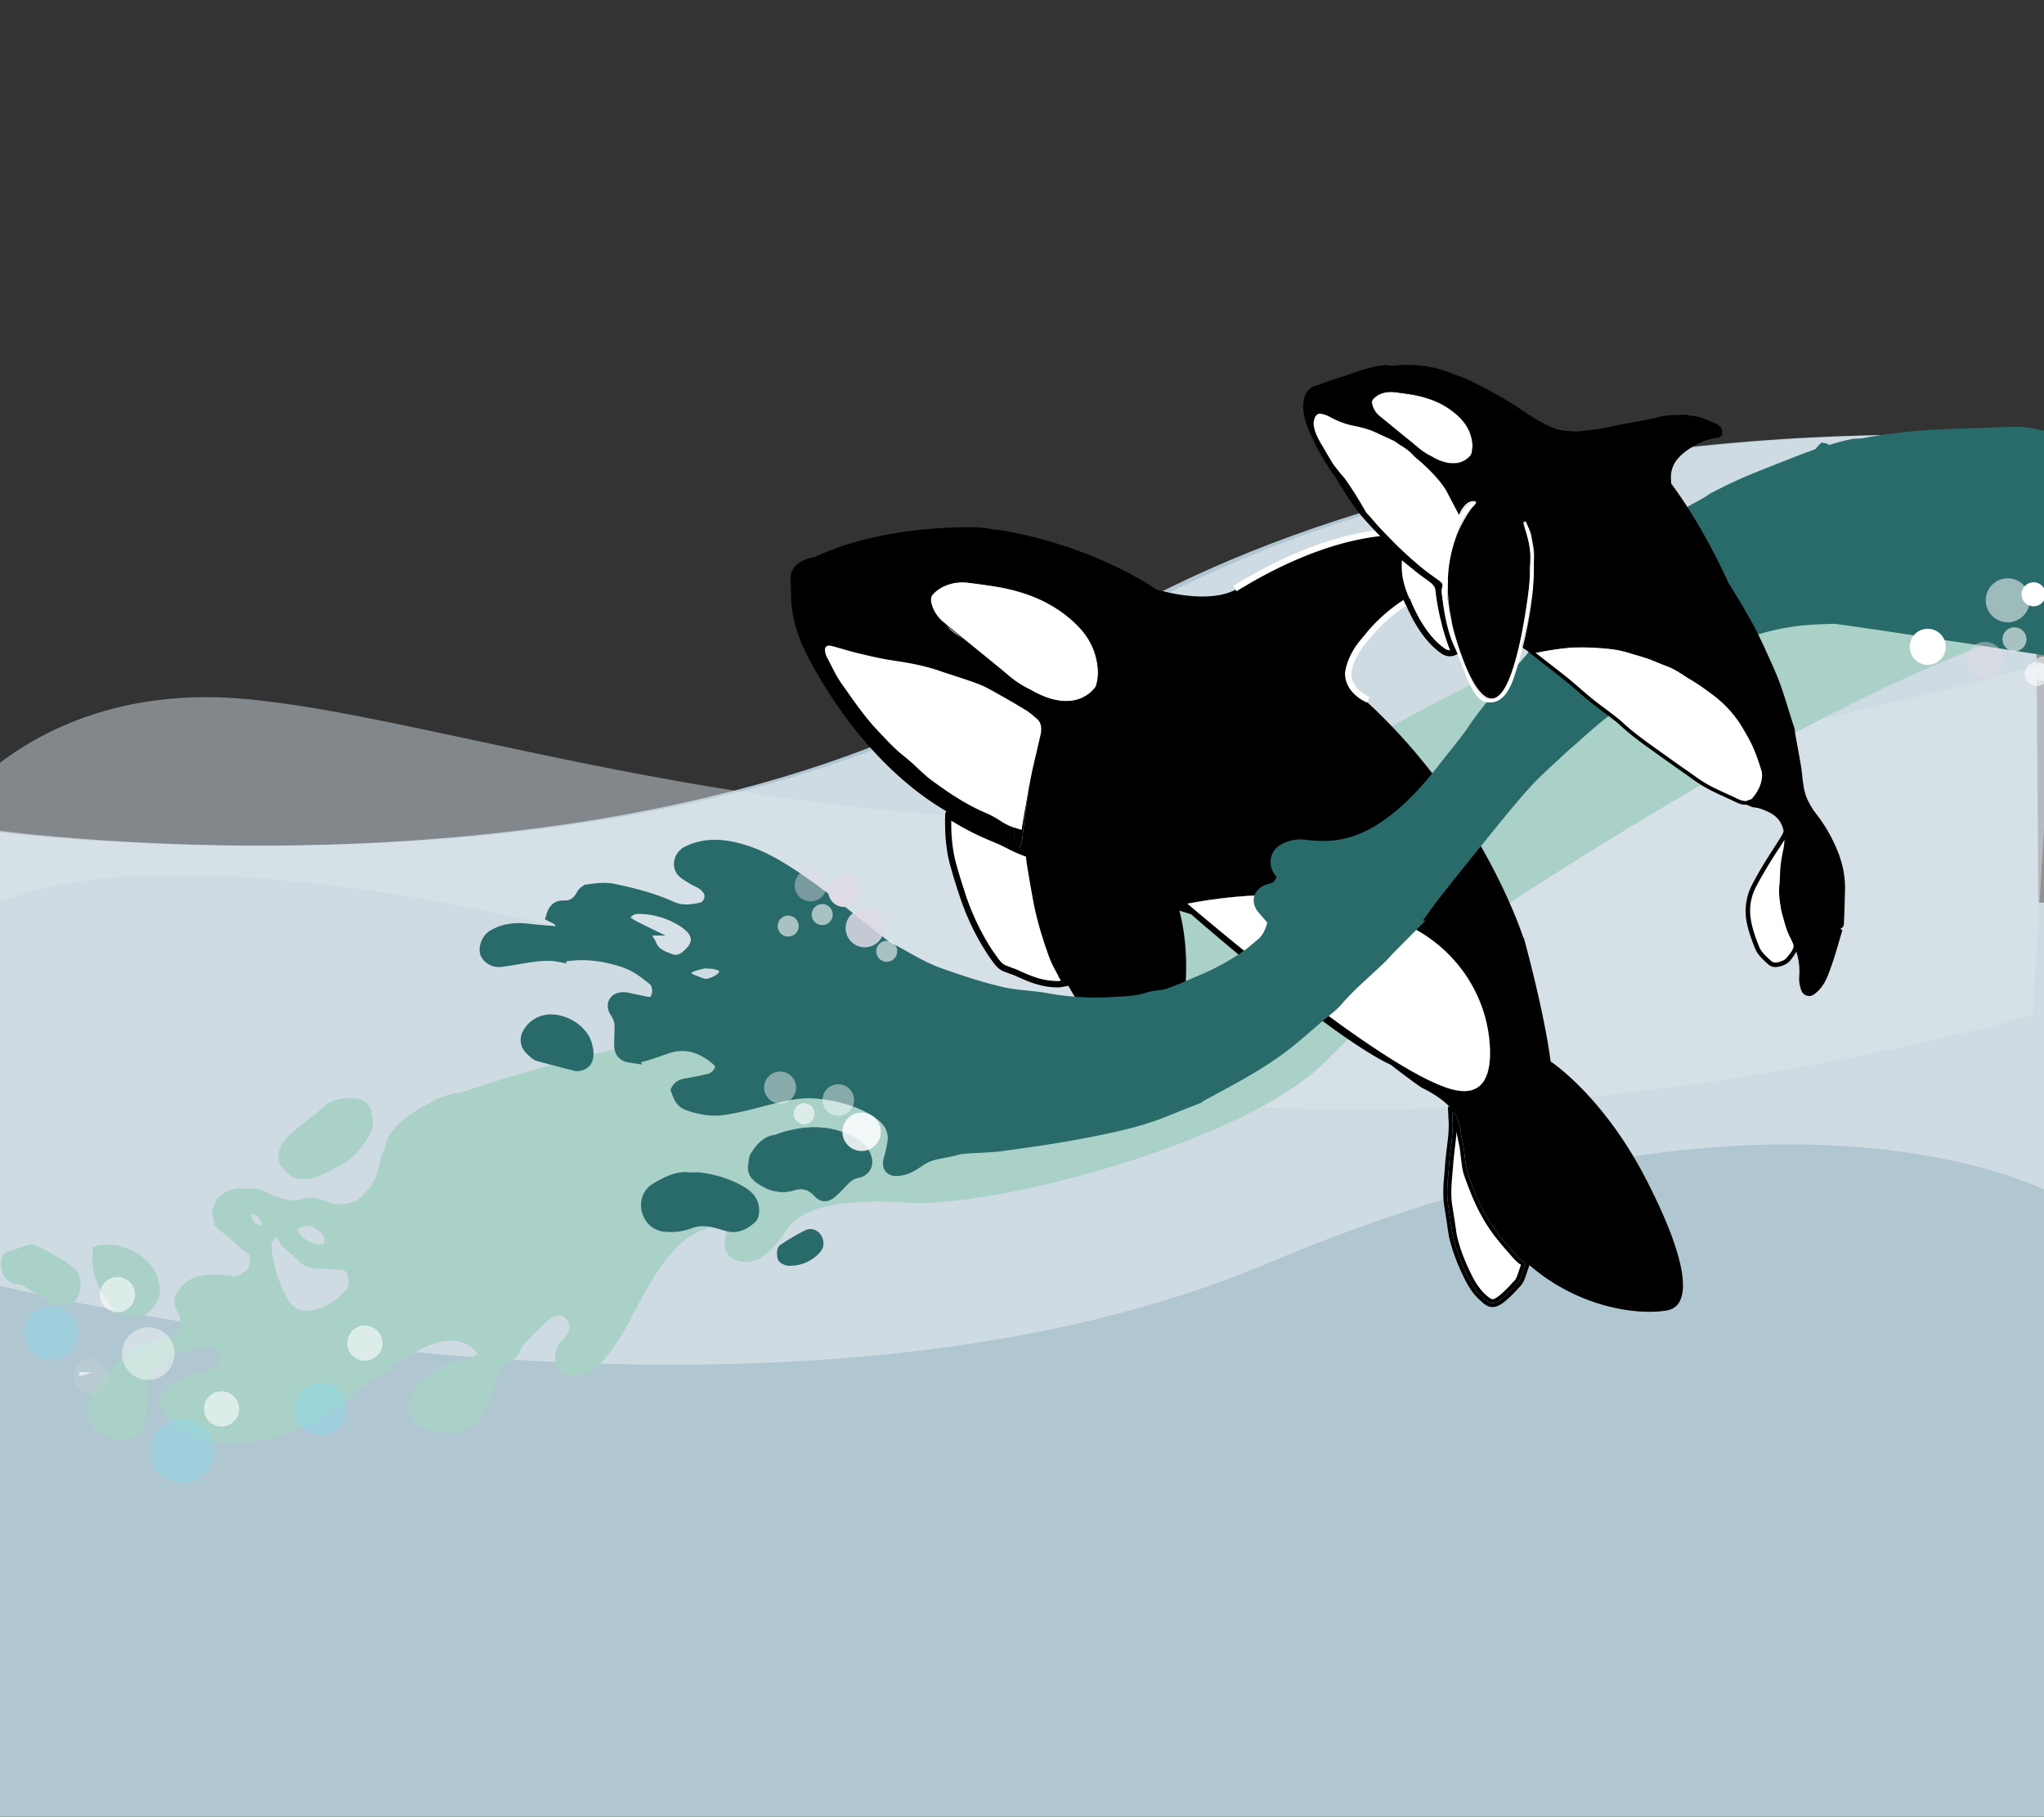 <svg xmlns="http://www.w3.org/2000/svg" width="1904" height="1692" viewBox="0 0 1904 1692"><rect x="0" y="0" width="1904" height="1692" fill="#333333" stroke="none"/><title>orca-top</title><g id="Layer_15" data-name="Layer 15"><circle cx="1802.1" cy="597.4" r="16.8" fill="#fff"/><circle cx="1876.6" cy="554.1" r="20.5" fill="#fff" opacity="0.54"/><circle cx="1855.6" cy="609.9" r="17.1" fill="#dedbe5" opacity="0.44"/><circle cx="1900.7" cy="548.5" r="11.2" fill="#fff"/><circle cx="1903.5" cy="622.7" r="11.2" fill="#fff" opacity="0.59"/><circle cx="1882.9" cy="590.4" r="11.2" fill="#fff" opacity="0.59"/><path d="M1904.2,840.7v858H-5.8V1198.3l-19.6-4.7,8-421s619,88,996-162,917-202,917-202l3.1,432.1Z" fill="#b0c6d1"/><path d="M-33.4,741.6s81.9-105,257.1-91,478.6,126,851.2,112,838.7-147,838.7-147l-20.2,330s-635.5,183-1047.6,21-791.6-189-879.2-105Z" fill="#d3dce5" opacity="0.5"/><path d="M1904.6,408.6s-540-48-917,202-996,162-996,162l-8,421s719,185,1197-17,729-66,729-66Z" fill="#edf1f4" opacity="0.5"/><path d="M186,1282.3l-5.6,1.5a9.9,9.9,0,0,1,4.7-1.4Z" fill="#aad1c7" stroke="#aad1c7" stroke-miterlimit="10" stroke-width="7.63"/><path d="M198.4,1279a32.6,32.6,0,0,1-12.4,3.3Z" fill="#aad1c7" stroke="#aad1c7" stroke-miterlimit="10" stroke-width="7.63"/><path d="M1858.1,489.9l-528,181.7-141.6,50.7L1063.8,878.7,947.6,978l-207,10.5L655,976.3c-4.9-5.7-15.2-7.9-32.9-4.9-98.3,17.1-188.9,48.9-192.2,50.1s-4.5,0-6.3.6c-5.2,1.5-10.6,2.7-15.4,5.2-14.4,7.4-28.7,15.1-39.3,28.1a30.2,30.2,0,0,0-6.6,14c-.9,4-3.7,8.1-4.4,12.2-2.2,12.3-5.9,22.7-14.6,31.6-3.4,3.5-6.5,7.4-11.3,9.1-9.4,3.2-18.9,5-28.6.5-1.4-.7-3-1.1-4.6-1.7a23.8,23.8,0,0,0-14.9-.9c-5.2,1.3-10.4,2.3-15.5,1.2a89.6,89.6,0,0,1-17.6-5.4c-3.8-1.7-7.5-4.5-11.7-5s-7.9.4-11.9-.1a26.5,26.5,0,0,0-15.2,2.8c-11.4,5.7-14.1,19.7-4.3,29.4a98.6,98.6,0,0,0,7.9,6.6c4.9,3.7,9.7,9.9,15,12.9,7.1,4.1,6.6,8.1,5.7,14.5-.5,2.9-1.4,6.7-3.5,8.3-4.7,3.6-9.4,8-16.3,6.9-2.5-.4-5.1-.4-7.6-.8a63.1,63.1,0,0,0-19.4,0c-9.5,1.3-15.9,6.6-21.2,13.9-2.4,3.3-2.6,7-1.2,10.8a33.9,33.9,0,0,0,2.4,5.5c4.6,7.2,1.6,14.3-.5,21.3a3.2,3.2,0,0,1-1.8,2c-3.4,1.7-6.7,4-10.3,4.6-12.4,2-23.9,6.6-34.8,12.6-1.5.8-3.4,2.1-3.8,3.5s-2.2,2.7-3.6,3.8a27.8,27.8,0,0,0-4.3,4.1c-3.6,4.5-7.1,9-10.6,13.6h.1c-34.6,35.8-.7,52.7,21.2,48.7,17.2-3.1,11-49,11-49h0c.8-1.6,2.3-2.9,3.4-4.4,9-11.4,19.4-20.7,33-26.4,9.5-3.9,18.8-6.2,29-4,5.7,1.2,10.9,5.7,11.4,10.7s-1.1,10-5.6,13.3a35,35,0,0,1-4.9,2.9,32.6,32.6,0,0,1-12.4,3.3l-5.6,1.5h-.3s-39.7,13.2-24,31c45.9,51.9,140.6,15.2,180.8-27.7h.7c5.4-3.5,10.8-6.9,16.1-10.6,12.5-8.6,24.9-17.2,38.4-24.2a65.6,65.6,0,0,1,25.4-7.3c12.5-.9,23,3.4,30.8,13.7l2.6,3.3c-6.6,4.1-13.4,7.7-20.7,8.4-9.3.8-17.7,5.1-25.7,11.7a58.7,58.7,0,0,0-8.1,7.7h-1.3s-31,30,12,40c38.1,8.9,47.2-29.3,48.8-38.2h.3l7.2-17.2a30.5,30.5,0,0,0,1.7-5.1,28.1,28.1,0,0,0,7.8-3.8,24.8,24.8,0,0,0,10.3-13.9l-5.4-1.2c-1.9-.5-4-.8-5.5-1.8l-.3-.2,11.2,3,20.1-21.2.2-.2v.6s15.7-15.7,25.3-6.2,4.9,19.9-1.7,25.7-11.2,24.8,3.7,27.3,24.9-5.4,42.7-32.3,40.6-92.3,84.5-104.8,7.4,20.3,27.3,29,33.9-11.1,43.9-25.6,32.6-32.8,115.3-27.4,314.5-57.1,386.6-129.5c350-351,599.6-345.6,662-429ZM296,1140.9c10.1,6.8,12,12,8.3,21.8-14.7,1.6-27-5.5-32.2-18.7C280.1,1136.8,288.4,1135.7,296,1140.9Zm-48.4,5.8c-7.8-1-13.3-4-16.4-10.1-1.3-2.4-.6-6.1-.7-9.1,2.7-.1,6-1.2,8.2-.1C245.2,1130.8,248,1136.9,247.6,1146.7Zm77.8,56.9c-9.4,10.7-20.8,18.6-35.2,20.5-10.2,1.3-19.1-1-24.8-11.2-9-15.9-14.7-32.8-16.3-50.9-.6-6.7,2.4-12.2,11-14.8,3,12,13.5,16.4,20.4,24,4.4,5,9.8,6.4,16.1,6.5s14.2.5,21.3,1.2c2.4.2,5.4,1,6.9,2.7C329.4,1186.8,329.9,1198.4,325.4,1203.6Z" fill="#aad1c7" stroke="#aad1c7" stroke-miterlimit="10" stroke-width="7.63"/><path d="M20.6,1196.9l24.6,14.9c7.7,4.8,18.5,5.7,23.8.7,7.4-7.1,8.8-24.2,0-31.4s-24.2-16-35.9-21.4c-6.4-2.9-15.7,3.8-23.1,5.1-5.8,1-9.8,5.4-9.2,13.1C1.8,1189.3,7.3,1195.9,20.6,1196.9Z" fill="#aad1c7"/><path d="M86.4,1161.3c0,7.2-.7,13.2.1,18.9,1.9,14.5,9.4,26.5,18.1,37.7,5.3,6.7,20.8,10.6,27.7,8.2s16.9-14.3,16.8-23.7C149.1,1174,116.3,1152.7,86.4,1161.3Z" fill="#aad1c7"/><path d="M283.1,1092.4c11.8.3,20.9-6.9,30.9-11.8,12.2-5.9,19.7-16.1,25.9-27.6,3.5-6.6,1.6-13.6-.7-19.8-1-2.6-6.3-4.8-9.8-4.9-8.7-.4-17.3.3-24.5,7-8.9,8.1-18.8,15.1-28.1,22.7-5.1,4.2-9.5,9.1-11.5,15.7-1.1,3.8-.6,7.3,2,10.1C271.6,1088.2,275.3,1093.9,283.1,1092.4Z" fill="#aad1c7" stroke="#aad1c7" stroke-miterlimit="10" stroke-width="11.03"/><path d="M73.3,1281.9c4.6-1.4,8.8-2.3,12.6-4H74.1C73.9,1279,73.7,1280.3,73.3,1281.9Z" fill="#fff"/><circle cx="298.6" cy="1312.1" r="24.5" fill="#8adaed" opacity="0.44"/><circle cx="339.9" cy="1250.9" r="16.4" fill="#fff" opacity="0.59"/><circle cx="138.1" cy="1260.7" r="24.5" fill="#fff" opacity="0.44"/><circle cx="170" cy="1351.5" r="29.9" fill="#8adaed" opacity="0.44"/><circle cx="47.4" cy="1241.3" r="25" fill="#8adaed" opacity="0.44"/><circle cx="84.8" cy="1282" r="16.4" fill="#c1cfd3" opacity="0.44"/><circle cx="109.4" cy="1205.8" r="16.4" fill="#fff" opacity="0.59"/><circle cx="206.4" cy="1312.2" r="16.4" fill="#fff" opacity="0.59"/><path d="M1919.9,464S1526.8,537.4,1266,699.2l81.1,176.7s377-261,587-305Z" fill="#aad1c7" stroke="#aad1c7" stroke-miterlimit="10" stroke-width="7.63"/><path d="M984.4,916.7a63.9,63.9,0,0,1-16.8-2.5c-6.6-1.7-13.5-4.8-20.2-7.8l-2.5-1.1-3-1-1.8-.7-2.2-.9c-5.9-1.7-8.7-5.6-12.5-11.1l-1.9-2.6-.9-1.4-1.1-1.6-.2-.4A229.7,229.7,0,0,1,896.4,833c-2.6-7.9-5.3-16.4-7.8-25.2-.2-.9-.5-1.9-.8-2.8s-.5-1.9-.7-2.9a28.6,28.6,0,0,0-.7-2.8,161.2,161.2,0,0,1-3.2-29.3v-9a13.4,13.4,0,0,0,.1-2c11.5,7.9,25.8,15.3,42.5,22.3l3,1.2c3.6,1.5,7.1,3.3,10.6,5a113.5,113.5,0,0,0,13.2,6.1l3.5,1.4.7.2.9.5a2,2,0,0,1,.8,1.5c.4,4.1.9,7.8,1.5,11.3l.6,3.7c1.5,9,3.1,18.2,4.8,27.3,3,15.5,7.6,31.8,14.7,51.2a87.8,87.8,0,0,0,5.4,11.6c1.1,2,2.1,4,3.1,6a21.2,21.2,0,0,0,1.1,2.1,25.2,25.2,0,0,1,1.5,2.7,4.7,4.7,0,0,0,1,2.6h-.8l-2.4.4-2.5.4Z" fill="#fff"/><path d="M886.1,764.3a247.2,247.2,0,0,0,38.6,19.6l3,1.3c3.5,1.4,6.8,3.1,10.4,4.9a128.6,128.6,0,0,0,13.5,6.2l3.5,1.3.5.2h.1q.6,6,1.5,11.1l.6,3.6c1.5,9,3.1,18.3,4.8,27.4,3,15.7,7.7,32.1,14.8,51.7a94,94,0,0,0,5.6,12c1.1,2,2.1,3.9,3,5.8a17.1,17.1,0,0,0,1.3,2.3l.9,1.7-1.9.3h-1.9a67.7,67.7,0,0,1-16.1-2.3c-6.3-1.7-13.1-4.7-19.7-7.7l-2.5-1.1a21.3,21.3,0,0,0-3.3-1.1l-1.6-.7-2.5-1c-4.7-1.3-7-4.3-11-10l-1.8-2.6L925,886l-1-1.5-.3-.4a226.5,226.5,0,0,1-24.6-52c-2.5-7.9-5.3-16.3-7.7-25l-.8-2.9c-.2-.9-.5-1.8-.7-2.7s-.5-1.9-.7-2.8a155,155,0,0,1-3.1-28.8v-5.6m-3.6-9.3c-.6,0-1.6,1.1-2,2.9h0c-.1,1-.1,2-.1,3-.1,3.1-.1,6.1,0,9.1a157.3,157.3,0,0,0,3.2,29.9c.3,1,.5,1.9.7,2.9s.5,2,.8,2.9a24.5,24.5,0,0,0,.8,2.9c2.3,8.5,5,16.9,7.8,25.3a230.1,230.1,0,0,0,25.2,53.3l1.3,2,1,1.5c4.9,6.7,8,12.5,15.9,14.8.6.1,3.6,1.5,4.2,1.6l2.5.8c7.4,3.3,15.4,7.1,23.1,9.1a66.7,66.7,0,0,0,17.5,2.6h2.3l5-.8,4.9-.9c.7-.1-3.2-4.8-2.4-4.9-.7-2.1-2.2-4.2-3-5.8-2.8-5.8-6.3-11.4-8.4-17.4-6-16.6-11.3-33.4-14.6-50.7-1.9-10.3-3.6-20.6-5.4-30.9-.6-3.7-1.1-7.5-1.5-11.2a4.2,4.2,0,0,0-2-3.5l-1.4-.8-.8-.3-3.5-1.4c-8.2-3-15.6-7.7-23.7-11l-3-1.3c-15.1-6.2-30.9-14-44.3-23.5Z"/><path d="M1349,1122.6c1.2,7.8,2.4,15.6,3.5,23.4.2,1.6.5,3.2.8,4.8,3,13.7,8.3,26.5,14.5,39.1,3.3,6.7,7.2,12.9,12.6,17.8,7.8,7.1,10.6,8.3,19,1.6,5.2-4.1,9.6-9.3,14.2-14.2a16.2,16.2,0,0,0,3.1-5.4c1.6-4.3,3-8.6,4.6-13.2-2.6-1.8-5.3-3.3-7.2-5.5l-7.2-8.1-6.1-7.1c-2.9-3.5-5.6-7-8.2-10.6-11.8-16.2-19.2-34.6-25.7-53.5a20.9,20.9,0,0,1-.8-3.6,26.6,26.6,0,0,1-.7-3.9c-.8-5.7-1.3-11.4-2.2-17.1-.1-.4-.1-.7-.2-1.1-.5-2.2-1-4.4-1.4-6.6a60.3,60.3,0,0,1-1.2-7,13.6,13.6,0,0,0-.2-2c-.8-3.1-1.8-6.1-2.8-9.1a7.9,7.9,0,0,0-4.7-5.2c.1,2.2.2,3.9.3,5.6,1,14.2-2.1,28.1-3.1,42.2S1347,1109.6,1349,1122.6Z" fill="#fff"/><path d="M1324.8,550a146.6,146.6,0,0,1,37.9-12.3,21.9,21.9,0,0,0,8.8-3.3,23.9,23.9,0,0,1-8.1,2.8A141.2,141.2,0,0,0,1324.8,550Zm24.2,572.6c1.2,7.8,2.4,15.6,3.5,23.4.2,1.6.5,3.2.8,4.8,3,13.7,8.3,26.5,14.5,39.1,3.3,6.7,7.2,12.9,12.6,17.8,7.8,7.1,10.6,8.3,19,1.6,5.2-4.1,9.6-9.3,14.2-14.2a16.2,16.2,0,0,0,3.1-5.4c1.6-4.3,3-8.6,4.6-13.2-2.6-1.8-5.3-3.3-7.2-5.5l-7.2-8.1-6.1-7.1c-2.9-3.5-5.6-7-8.2-10.6-11.8-16.2-19.2-34.6-25.7-53.5a20.9,20.9,0,0,1-.8-3.6,26.6,26.6,0,0,1-.7-3.9c-.8-5.7-1.3-11.4-2.2-17.1-.1-.4-.1-.7-.2-1.1-.5-2.2-1-4.4-1.4-6.6a60.3,60.3,0,0,1-1.2-7,13.6,13.6,0,0,0-.2-2c-.8-3.1-1.8-6.1-2.8-9.1a7.9,7.9,0,0,0-4.7-5.2c.1,2.2.2,3.9.3,5.6,1,14.2-2.1,28.1-3.1,42.2S1347,1109.6,1349,1122.6Zm4-30.3c.2-2.7.5-5.4.7-8.2.3-4.6.9-9.3,1.4-13.9s1.4-10.8,1.7-16.4a58.9,58.9,0,0,0,1.1,6.3c.3,1.8.7,3.6,1.1,5.4l.3,1.5a6.4,6.4,0,0,1,.2.7c.5,3.6,1,7.3,1.4,10.9.2,2,.5,4.1.8,6.1a24.5,24.5,0,0,0,.7,4.2,30.1,30.1,0,0,0,.9,4.1c5.9,17.2,13.7,37.1,26.2,54.4,2.4,3.4,5.2,6.9,8.4,10.8,1.8,2.2,3.8,4.5,6.2,7.2l5.4,6.2,1.8,1.9a26.4,26.4,0,0,0,5.5,4.5c-1.2,3.6-2.4,7-3.6,10.4a14.6,14.6,0,0,1-2.3,4.2,30.7,30.7,0,0,0-2.5,2.6,109.5,109.5,0,0,1-11.4,11.2c-3.3,2.6-5.4,3.7-6.9,3.6s-3.9-2.1-7.1-5-8.2-9.4-11.8-16.8c-7.2-14.3-11.7-26.5-14.2-38.1-.3-1.7-.6-3.2-.7-4.6-.8-5.6-1.7-11.4-2.6-16.9-.3-2.2-.7-4.4-1-6.6C1351.2,1112.2,1352.1,1102.5,1353,1092.3Zm-97.2-464.7c.5-5.5,3-12.7,8.7-21.7,2.1-3.3,4.3-6.6,6.7-9.8-2.5,3.1-4.8,6.2-7.1,9.3C1257.8,614.2,1255.6,621.5,1255.8,627.6Zm-149.7,214,.2.2c7.4,6.4,181.4,155,245.7,172.6,30.3,8.3,37.2-13.7,35.8-39.7-2.3-43.8-26.7-83.4-64.3-106.2-41.4-25.1-109-47.3-217.3-26.9ZM875.2,571.8c2.7,5.1,5.7,10.3,9.7,14.2s11.1,8.3,16.9,12.1,9.4,5.2,14,7.9,9.1,5.9,13.9,8.3c8.9,4.5,18.2,8.3,27.1,12.9a100.6,100.6,0,0,0,24.8,9.4c6,1.4,12.4,2.7,18-1.2a56.7,56.7,0,0,0,8.8-8.2c5.6-6.2,7.1-13.5,4.6-21.5-1-2.9-2.2-5.7-3.2-8.6a31.6,31.6,0,0,0-11.3-15.8,89.7,89.7,0,0,0-25.7-14.2l-15.6-5.2c-6.6-2.2-13.1-5-19.9-6.2-9.5-1.8-19.1-2.4-28.2-3.5l-18.4,2.5c-5.6.8-9.9,3.8-13.6,8S873.6,568.9,875.2,571.8ZM768.8,608a.7.7,0,0,1,.1.5c.1.4.3.9.4,1.4a10.8,10.8,0,0,0,.8,1.9l1.7,3.1a11.9,11.9,0,0,0,.8,1.6c.5,1,1.1,2.1,1.6,3.2l.8,1.5c.6,1.3,1.3,2.5,1.9,3.7s2.3,4.3,3.5,6.3,2.2,3.6,3.4,5.3c11.1,15.6,21.7,31.5,35.1,45.3,5.6,5.9,11.1,11.9,17.1,17.3l1.7,1.5,2.6,2.2.6.5,1.3,1,1.7,1.4c7.6,6.1,14.2,13.3,21.8,19.4l3.6,2.7c15,10.9,30.3,21.2,47.4,28.6a91,91,0,0,1,15.4,8.2c6,4.1,12.6,6.5,19.7,8.4,1.4-8.5,2.8-16.9,4.3-25.2.5-3.2,1-6.3,1.6-9.5s1.1-6.7,1.8-10v-.2c1.9-10.9,4-21.1,6.2-28.2,1.2-5.3,2.5-10.7,3.7-16a22.9,22.9,0,0,0,.5-5.2,6.6,6.6,0,0,0-.1-1.4,11.3,11.3,0,0,0-4-7.9l-3.1-2.7a52.2,52.2,0,0,0-6-4.5c-8.3-5.1-16.8-10.1-25.4-14.9-6.4-3.6-12.8-7.5-19.6-10.1-11.5-4.4-23.4-7.9-35.1-11.9-14.4-5.1-29.3-7.9-44.5-10.1-11-1.6-21.9-4.2-32.8-6.8-8.1-1.9-15.9-4.5-24-6.6-3-.8-5-.6-6,.7S768.3,605.4,768.8,608Z"/><path d="M944.9,770.9v9.4l3.9,10.4.7.3,2.4-8.7s3.1-28.7,7.5-54c-.7,3.3-1.3,6.7-1.8,10s-1.1,6.3-1.6,9.5c-1.5,8.3-2.9,16.7-4.3,25.2A69.5,69.5,0,0,1,944.9,770.9Z"/><path d="M736.4,540.6c1.2,19.2-1.3,29.5,10.5,59.3,0,0,43.5,99.9,130.7,153.3,0,0,41.7,25.8,71.3,37.5L945,780.3v-9.4a56.4,56.4,0,0,1-12.8-6.3,91,91,0,0,0-15.4-8.2c-17.1-7.4-32.4-17.7-47.4-28.6l-3.6-2.7c-7.6-6.1-14.2-13.3-21.8-19.4l-1.7-1.4-1.3-1-.6-.5-2.6-2.2-1.7-1.5c-6-5.4-11.5-11.4-17.1-17.3-13.4-13.8-24-29.7-35.1-45.3-1.2-1.7-2.3-3.5-3.4-5.3s-2.4-4.1-3.5-6.3-1.3-2.4-1.9-3.7l-.8-1.5c-.5-1.1-1.1-2.2-1.6-3.2a11.9,11.9,0,0,1-.8-1.6l-1.7-3.1a10.8,10.8,0,0,1-.8-1.9c-.1-.5-.3-1-.4-1.4a.7.7,0,0,0-.1-.5c-.5-2.6-.4-4.4.5-5.5s3-1.5,6-.7c8.1,2.1,15.9,4.7,24,6.6,10.9,2.6,21.8,5.2,32.8,6.8,15.2,2.2,30.1,5,44.5,10.1,11.7,4,23.6,7.5,35.1,11.9,6.8,2.6,13.2,6.5,19.6,10.1,8.6,4.8,17.1,9.8,25.4,14.9l1.8,1.2-14.3,2,.7,105.5a69.5,69.5,0,0,0,6.9,2.1c1.4-8.5,2.8-16.9,4.3-25.2.5-3.2,1-6.3,1.6-9.5s1.1-6.7,1.8-10c-4.4,25.3-7.5,54-7.5,54l-2.4,8.7-.7-.3,1,2.8,8.8,1.9a237.1,237.1,0,0,0,22.9,96.7c44.1,92.4,93.5,118.5,102.8,106.9s30-83,15.3-146.1l-1.2-4.8,10.9,3.4c21.9,19,128,110.4,181.1,137.8l4.9,2.4c14.2,10.9,26.4,20,29.3,21.5,4.5,2.5,16.3,7.9,25.8,17.9l-1.9-.7.3,5.9a15.5,15.5,0,0,1,.1,2.1c.1,1.3.1,2.4.2,3.6.7,9-.4,17.9-1.6,27.3-.5,4.6-1.1,9.5-1.5,14.3l-.6,8c-1,10.3-1.9,20.8-.3,31.6.4,2.1.7,4.4,1.1,6.6.8,5.5,1.7,11.2,2.5,16.8.2,1.5.5,3.1.8,4.9h0c2.7,12.3,7.4,25,14.8,40,4.1,8.2,8.4,14.2,13.5,18.9s7.3,6.4,11.3,6.9h1.3c3.8,0,7.3-2.1,11.2-5.2a125,125,0,0,0,12.2-11.9l2.5-2.7a20.1,20.1,0,0,0,3.9-6.7l3.8-11.1.5-1.4c48.3,41.7,104.7,46.6,128.4,42.1s19.7-45.9-20.3-123.1-88.4-108.7-88.4-108.7c-5.8-45.9-24.9-115-24.9-115h-.4a.3.3,0,0,0,.1.2h-.4l.3-.2c-1.5-4.8-42.9-130.2-155.6-228.7,0,0-9-4.4-7.6-17.6-.2-6.1,2-13.4,8.3-22.2,2.3-3.1,4.6-6.2,7.1-9.3h0c13.1-17.9,30.5-34.5,53.5-45.9.1,0,.1,0,.1-.1a141.2,141.2,0,0,1,38.6-12.8,23.9,23.9,0,0,0,8.1-2.8.1.1,0,0,0,.1-.1c25.2-17.9-60.8-84.6-219.8,14.4,0,0-20.7,15.7-75.5.3v-.3S1017.6,506.9,927,493v.6a85.3,85.3,0,0,0-15.8-2.4s-86-4-152.8,27.9C758.5,519.1,735.2,521.4,736.4,540.6ZM1353,1041.7c-.1-1.7-.2-3.4-.3-5.6a8.1,8.1,0,0,1,4.7,5.2c1,3,2,6,2.8,9.1a13.6,13.6,0,0,1,.2,2,60.3,60.3,0,0,0,1.2,7c.4,2.2.9,4.4,1.4,6.6.1.4.1.7.2,1.1.9,5.7,1.4,11.4,2.2,17.1a26.6,26.6,0,0,0,.7,3.9,20.9,20.9,0,0,0,.8,3.6c6.5,18.9,13.9,37.3,25.7,53.5,2.6,3.6,5.3,7.1,8.2,10.6l6.1,7.1,7.2,8.1c1.9,2.2,4.6,3.7,7.2,5.5-1.6,4.6-3,8.9-4.6,13.2a16.2,16.2,0,0,1-3.1,5.4c-4.6,4.9-9,10.1-14.2,14.2-8.4,6.7-11.2,5.5-19-1.6-5.4-4.9-9.3-11.1-12.6-17.8-6.2-12.6-11.5-25.4-14.5-39.1-.3-1.6-.6-3.2-.8-4.8-1.1-7.8-2.3-15.6-3.5-23.4-2-13,0-25.8.9-38.7S1354,1055.9,1353,1041.7ZM1106.1,841.6h.1c108.3-20.4,175.9,1.8,217.3,26.9,37.6,22.8,62,62.4,64.3,106.2,1.4,26-5.5,48-35.8,39.7-64.3-17.6-238.3-166.2-245.7-172.6Zm-229-278.9c3.7-4.2,8-7.2,13.6-8l18.4-2.5c9.1,1.1,18.7,1.7,28.2,3.5,6.8,1.2,13.3,4,19.9,6.2l15.6,5.2a89.7,89.7,0,0,1,25.7,14.2,31.6,31.6,0,0,1,11.3,15.8c1,2.9,2.2,5.7,3.2,8.6,2.5,8,1,15.3-4.6,21.5a56.7,56.7,0,0,1-8.8,8.2c-5.6,3.9-12,2.6-18,1.2a100.6,100.6,0,0,1-24.8-9.4c-8.9-4.6-18.2-8.4-27.1-12.9-4.8-2.4-9.2-5.6-13.9-8.3s-9.5-5-14-7.9-11.9-7.4-16.9-12.1-7-9.1-9.7-14.2C873.6,568.9,874.6,565.5,877.1,562.7Z"/><path d="M768.8,608a.7.7,0,0,1,.1.5c.1.4.3.9.4,1.4a10.8,10.8,0,0,0,.8,1.9l1.7,3.1a11.9,11.9,0,0,0,.8,1.6c.5,1,1.1,2.1,1.6,3.2l.8,1.5c.6,1.3,1.3,2.5,1.9,3.7s2.3,4.3,3.5,6.3,2.2,3.6,3.4,5.3c11.1,15.6,21.7,31.5,35.1,45.3,5.6,5.9,11.1,11.9,17.1,17.3l1.7,1.5,2.6,2.2.6.5,1.3,1,1.7,1.4c7.6,6.1,14.2,13.3,21.8,19.4l3.6,2.7c15,10.9,30.3,21.2,47.4,28.6a91,91,0,0,1,15.4,8.2c6,4.1,12.6,6.5,19.7,8.4,1.4-8.5,2.8-16.9,4.3-25.2.5-3.2,1-6.3,1.6-9.5s1.1-6.7,1.8-10v-.2c.4-2.3.9-4.7,1.4-7l.3-1.7c1.4-6.5,3-13,4.5-19.5s2.5-10.7,3.7-16a22.9,22.9,0,0,0,.5-5.2,6.6,6.6,0,0,0-.1-1.4,11.3,11.3,0,0,0-4-7.9l-3.1-2.7a52.2,52.2,0,0,0-6-4.5c-8.3-5.1-16.8-10.1-25.4-14.9-6.4-3.6-12.8-7.5-19.6-10.1-11.5-4.4-23.4-7.9-35.1-11.9-14.4-5.1-29.3-7.9-44.5-10.1-11-1.6-21.9-4.2-32.8-6.8-8.1-1.9-15.9-4.5-24-6.6-3-.8-5-.6-6,.7S768.3,605.4,768.8,608Z" fill="#fff"/><path d="M875.2,571.8c2.7,5.1,5.7,10.3,9.7,14.2s11.1,8.3,16.9,12.1,9.4,5.2,14,7.9,9.1,5.9,13.9,8.3c8.9,4.5,18.2,8.3,27.1,12.9a100.6,100.6,0,0,0,24.8,9.4c6,1.4,12.4,2.7,18-1.2a56.7,56.7,0,0,0,8.8-8.2c5.6-6.2,7.1-13.5,4.6-21.5-1-2.9-2.2-5.7-3.2-8.6a31.6,31.6,0,0,0-11.3-15.8,89.7,89.7,0,0,0-25.7-14.2l-15.6-5.2c-6.6-2.2-13.1-5-19.9-6.2-9.5-1.8-19.1-2.4-28.2-3.5l-18.4,2.5c-5.6.8-9.9,3.8-13.6,8S873.6,568.9,875.2,571.8Z" fill="#fff"/><path d="M1106.1,841.6l.2.2c7.4,6.4,181.4,155,245.7,172.6,30.3,8.3,37.2-13.7,35.8-39.7-2.3-43.8-26.7-83.4-64.3-106.2-41.4-25.1-109-47.3-217.3-26.9Z" fill="#fff"/><path d="M944.9,770.9v9.4l3.9,10.4.7.3,2.4-8.7s3.1-28.7,7.5-54c-.7,3.3-1.3,6.7-1.8,10s-1.1,6.3-1.6,9.5c-1.5,8.3-2.9,16.7-4.3,25.2A69.5,69.5,0,0,1,944.9,770.9Z"/><path d="M1150.3,548.2c162.2-100,249.3-31,221.3-13.9,0,0-.1,1.7-24.7,9.3a150.9,150.9,0,0,0-71.4,47.1l-4.3,5.3c-15,17-15.4,31.6-15.4,31.6.4,16.9,18.8,24.1,18.8,24.1" fill="none" stroke="#fff" stroke-miterlimit="10" stroke-width="5.81"/><path d="M867.1,561.2a33.4,33.4,0,0,0,11.8,18.7c16.4,13.6,33.1,27,49.6,40.5,5.7,4.6,11.1,9.5,16.9,13.8,2.7,1.9,5.4,3.6,8.5,5.4s4.7,2.4,7.5,4c43.1,24.1,59.8-4.4,59.8-4.4h-.1c2.6-8.1,2.4-16.1.7-24.3-3-14.5-10.5-25.9-21.4-35.9-20.9-19.2-45.9-28.6-73.2-33.1-8.4-1.3-16.8-2.5-25.2-3.5a41.7,41.7,0,0,0-24.1,4,32,32,0,0,0-9.6,7.5C866.9,555.4,866.6,558.8,867.1,561.2Z" fill="#fff" stroke="#000" stroke-miterlimit="10" stroke-width="0.73"/><path d="M893.7,828.6l-.3.3v-.3Z"/><path d="M1919.4,412.2c-8-1.9-15.8-4.6-23.9-6.3a75.4,75.4,0,0,0-17.1-2c-21.7.5-43.5,1.4-65.3,2.2a519.9,519.9,0,0,0-76.7,8.3c-3.7.7-7.5.2-11.1,1a185.7,185.7,0,0,0-21,5.7c-3.2,1.1-4-1.9-5.4-2.1-1.8,1.9-2.9,4-4.6,4.8-5,2.2-10.2,3.8-15.3,5.8-14.2,5.6-28.4,11.1-42.6,16.8-7.6,3.1-15.1,6.5-22.6,10-5.6,2.6-11.1,5.5-16.6,8.3-2,1.1-3.8,2.5-5.7,3.7-10.4,6-21.1,11.4-31.1,18a310.6,310.6,0,0,0-27.7,20.6c-10.7,8.6-20.6,18.3-31.5,26.7a138.5,138.5,0,0,0-21.5,21.1c-.4.5.4,2.1.7,3.7-4.6-.6-7.4,1.2-10,4.4-8.3,10-17,19.7-25.4,29.6q-18.3,21.4-36.4,43c-12.2,14.6-24.6,28.9-35.3,44.7-8,11.8-17.3,22.7-26.1,33.9-16.9,21.9-35.1,42.4-58.5,57.8s-46.3,20.1-72.2,16.7a31.5,31.5,0,0,0-19.5,3.2c-7.4,3.8-9.3,12.4-4.3,19.1,3.7,4.9,3.5,7.8,0,12.8s-7.4,4.9-11.6,6.4c-7.3,2.8-9,9.5-4,15.4,3.6,4.1,7.1,8.3,10.5,12.3-2.3,8.5-4.9,16.3-11.6,21.9-5,4.1-9.8,8.6-15.2,12.2a231.2,231.2,0,0,1-40.6,22.1c-10.3,4.4-20.6,9.1-31.2,12.8-6,2.1-12.8,1.7-18.9,3.7-11.1,3.7-22.6,3.8-34,4.5a252.7,252.7,0,0,1-61.4-3.7c-13.6-2.5-27.7-2.5-41.1-5.6-19.9-4.5-39.3-11-58.6-17.8-14.1-5-26.9-12.7-39.9-19.9-4.1-2.3-8.5-4.2-12.3-7.1-13-10-25.8-20.2-38.6-30.5s-25.1-19.8-38.3-28.9c-18.1-12.5-36.5-24-57.8-29.7-16-4.3-32-5.2-47.5,2.6-6.2,3.1-9.7,13-2,18.5,2.4,1.7,5,3.2,7.6,4.8s6.9,3.2,9.8,5.5,7.4,6.9,6.6,12.7-4.1,9.8-9,11c-9.3,2.2-19,3.1-28-.9-17.2-7.8-35.3-12.5-53.7-16.4-7.9-1.7-15.8-.7-23.7.4a7.4,7.4,0,0,0-4.9,3.6c-4,7.4-9.4,11.9-18.5,11.5-5.1-.2-7.8,2.5-9.5,7.9,1.7.9,3.7,1.5,5.1,2.8s4.8,5,3.9,8.9-4.6,4.4-7.8,4.2c-8.5-.6-17-1.3-25.4-2.3-11.3-1.2-22-.1-31.8,6-4.2,2.6-7.2,10.1-5.8,14.4s6.9,7.9,12.5,7.2c7.4-.8,14.8-2.3,22.2-3.5,10.8-1.6,21.8-3.4,32.9-1.2a14.8,14.8,0,0,0,5.9-.5c18.5-2.8,36.3-.2,53.9,5.5,11,3.5,20,10.2,28.7,17.4,4.3,3.5,5.5,12.1,3,17.4s-5.2,6-9.6,5.4-8.3-1.7-12.5-2.5-6.9-1.8-10.3-1.7c-7,.1-9.7,5.4-6,11.3,2.7,4.3,4.8,8.7,4.7,13.8s-.3,11.5-.4,17.3,2.4,9.5,8.4,10.4a25.4,25.4,0,0,0,10.3-.6c7.5-2,14.8-4.6,22.1-7.2,18.4-6.7,34.3-1.8,48.7,10.4,5.5,4.7,6,9.4,1.3,15a15.6,15.6,0,0,1-7.1,5.1c-6.7,1.8-13.6,3.1-20.4,4.3-4,.7-8,1-10.3,5.1,1.8,5,3.5,10,9,12.2,10.7,4.1,22.3,6.1,33.2,4.5,16.8-2.4,33.1-7.5,49.7-11.4,11.4-2.7,22.9-4.7,34.6-4.1a151.6,151.6,0,0,1,25.9,4c13,3.2,25.4,8.2,36.2,16.1,9.3,6.8,14.9,16.1,12.8,28.4a133.7,133.7,0,0,1-3.5,15.2c-1.4,5.3.2,8.6,5.5,8.6a28.2,28.2,0,0,0,11.4-2.8c4.3-2,8.1-5,12.2-7.5,9.4-5.8,20.5-5.9,30.7-8.8a52.5,52.5,0,0,1,11.1-1.8c10.5-.8,21-.8,31.4-2.1,23.3-3.2,46.6-6.4,69.7-10.7s48.2-9.1,71.5-17c10.6-3.7,20.9-8.2,31.4-12.3a121,121,0,0,0,11.7-5c26.7-14.6,54-28.4,78.4-46.8,12.3-9.3,23.7-19.8,35.5-29.7,5-4.2,10.4-8.1,14.6-12.9,12.4-14.5,27-26.6,40.7-39.7,2.8-2.7,5.3-5.8,8.1-8.6l19.2-19.4a32.4,32.4,0,0,0,2.9-3.4c6.6-9,12.9-18.3,19.8-27.2,13.2-16.9,26.7-33.7,40.3-50.4s28.5-35.6,43.7-52.5c10.6-11.9,22.9-22.4,34.5-33.4,3.2-3.1,6.7-5.8,10-8.8,13.5-12,26.8-24.2,41.9-34.2,9.6-6.3,18.8-13,27.9-20,14.5-11.4,29.5-21.8,46.7-28.5s34.9-13.9,52.8-19.7a214.5,214.5,0,0,1,37.1-8.5c12.6-1.9,25.3-2.2,38-2.6,5.6-.2,145.3,21.5,214.8,32.1M638.5,892.5a14.7,14.7,0,0,1-14.3,2.2c-7.7-2.8-15.5-5.7-18.9-14.4-.8-2-2.4-3.8-3.2-5.9-1.7-5-5.3-7.5-9.9-9.5a54.3,54.3,0,0,1-9.2-5.7,5.4,5.4,0,0,1-1.9-6.3c2-5,7.7-8.4,14.2-8.1a78.9,78.9,0,0,1,41.9,12.6C654.3,868.5,653.6,881.4,638.5,892.5Zm36.3,16.9c-2.9,4.7-14.6,10-19.8,8.4a96.5,96.5,0,0,1-14.6-5.8c-4.7-2.3-5.1-5.8-1.5-9.6a14.7,14.7,0,0,1,5.5-3.8c4.4-1.5,9-2.4,13.6-3.6a1.4,1.4,0,0,0,.2.6c2.5.2,5,.2,7.4.6a41,41,0,0,1,5,1.4C676.1,899.5,677.9,904.6,674.8,909.4Z" fill="#296a6a" stroke="#296a6a" stroke-miterlimit="10" stroke-width="12.8"/><path d="M693.1,1108.2c-12.2-7.6-26.1-11.8-40.5-13.8-2.8-.4-5.7-.1-10.6-.1-10.8-1.6-21.8,3.8-32.3,10s-13.3,19.6-6.7,30.4c4,6.5,9.3,9.5,17.5,10.2a52.5,52.5,0,0,0,23.4-3.3c7.4-2.7,14.7-2.3,22.1-.4,3.7.9,7.3,2.1,10.9,3.1,10.2,2.7,18.4-1.6,25.4-8.3,1.7-1.7,2.4-5,2.5-7.7C705.4,1119.1,699.8,1112.3,693.1,1108.2Z" fill="#296a6a" stroke="#296a6a" stroke-miterlimit="10" stroke-width="4.71"/><path d="M794.7,1058.8c-21.6-11-44-10.7-66.7-3.7-2.2.6-4.4,1.8-6.7,2.2-10.6,1.7-16.6,9.2-21.8,17.4-1.8,2.8-1.6,6.9-2.4,10.4-1.2,11.2,6.7,16.1,14.5,20.3a36.2,36.2,0,0,0,28.1,3c7.9-2.5,13.7-.6,19.2,5.4s12.1,6.3,18.7.7,9.4-9.6,14.4-14.1a15.9,15.9,0,0,1,7.5-3.6c9.1-1.7,14.5-9.8,12.2-18.8S802.8,1062.9,794.7,1058.8Z" fill="#296a6a" stroke="#296a6a" stroke-miterlimit="10" stroke-width="0.59"/><path d="M496.7,977.4c1.8,1.5,3.5,3.5,5.6,4.1,11.6,3.2,23.4,6.1,35.1,9.1,6.4-.2,9.2-4.2,8.3-11.7-.3-1.7-.8-3.4-1.1-5-4.2-17.5-34.6-31.7-49-13.7C490.7,966.3,490.7,972.3,496.7,977.4Z" fill="#296a6a" stroke="#296a6a" stroke-miterlimit="10" stroke-width="14.13"/><path d="M727.4,1159.1a218.2,218.2,0,0,1,22.8-13.3c5.4-2.7,11.4-.3,14.4,4.3s3.7,11.1-.5,15.9a36.5,36.5,0,0,1-26.8,12.8c-1.4,0-2.9.3-4.2-.1-4.1-1.1-8.1-2.8-8.9-7.4S723.4,1161.8,727.4,1159.1Z" fill="#296a6a"/><circle cx="1795.7" cy="602.4" r="16.8" fill="#fff"/><circle cx="1870.2" cy="559.1" r="20.5" fill="#fff" opacity="0.54"/><circle cx="1849.2" cy="614.9" r="17.1" fill="#dedbe5" opacity="0.44"/><circle cx="1894.3" cy="553.5" r="11.2" fill="#fff"/><circle cx="1897.2" cy="627.7" r="11.2" fill="#fff" opacity="0.59"/><circle cx="1876.5" cy="595.4" r="11.2" fill="#fff" opacity="0.59"/><circle cx="786.2" cy="830" r="14.7" fill="#dedbe5"/><circle cx="805.6" cy="864.4" r="17.9" fill="#dedbe5" opacity="0.85"/><circle cx="755.1" cy="824.6" r="14.9" fill="#dedbe5" opacity="0.44"/><circle cx="734.2" cy="862.5" r="9.8" fill="#fff" opacity="0.59"/><circle cx="765.9" cy="851.8" r="9.8" fill="#fff" opacity="0.59"/><circle cx="826" cy="886" r="9.8" fill="#fff" opacity="0.59"/><circle cx="780.9" cy="1024.5" r="14.7" fill="#fff" opacity="0.44"/><circle cx="802.6" cy="1054.1" r="17.9" fill="#fff" opacity="0.85"/><circle cx="726.7" cy="1012.9" r="14.9" fill="#fff" opacity="0.44"/><circle cx="749" cy="1037.3" r="9.8" fill="#fff" opacity="0.59"/><path d="M1571.3,719.7c-9.4-6.5-18.7-13.2-28.1-19.9-11.5-8.2-23-16.4-33.3-26-3.4-3.2-7.2-5.9-10.8-8.7-6-4.6-12.1-8.9-17.9-13.7-7.6-6.2-14.8-12.9-22.4-19-9.8-7.9-19.9-15.5-29.8-23.3l-2.4-1.9c4.3-1.1,7.5-2.3,10.8-2.8,13.5-1.9,27-4,40.6-3.3,9.5.5,19,1,28.3,2.4,6.6,1,13,3.5,19.5,5.3,11.8,3.4,23.4,7.3,34.3,12.9,5.8,3,11.3,6.8,16.8,10.3,11.3,7.1,22.4,14.6,32.1,23.8a117.1,117.1,0,0,1,15.9,17.9c4.6,6.6,7.9,14,11.5,21.2a78.5,78.5,0,0,1,5.7,14.1,98.5,98.5,0,0,1,3,18.7c.4,6.1-2.8,11-7.1,15-6,5.5-12.5,6.6-19.9,3-9-4.4-18.4-8.2-27.2-13C1584,729,1577.7,724.2,1571.3,719.7Z" fill="#fff" stroke="#000" stroke-miterlimit="10" stroke-width="3.47"/><path d="M1323,567.4c-5.9-12.6-6.9-22.5-5.3-32.3,1.2,1.2,2.3,2.3,3.5,3.3,5.4,4.4,10.7,8.9,16.5,12.9,4,2.7,6.8,5.7,6.1,11.1C1337.9,567.2,1330.7,568.1,1323,567.4Z" fill="#fff"/><path d="M1342.8,549.5c-26.2-22.2-52.2-44-74.6-70.2l4-2.4c5,5.6,9.6,11,14.4,16.2s11.9,12.5,18.2,18.4,12.2,11.3,18.6,16.6,10.8,8.3,16.4,12.3S1344.3,543.8,1342.8,549.5Z" stroke="#000" stroke-miterlimit="10" stroke-width="1.32"/><path d="M1337.7,551.3c-5.8-4-11.1-8.5-16.5-12.9-1.2-1-2.3-2.1-3.5-3.3-1.6,9.8-.6,19.7,5.3,32.3,7.7.7,14.9-.2,20.8-5C1344.5,557,1341.7,554,1337.7,551.3Z" fill="none"/><path d="M1342.8,549.5c1.5-5.7,1.3-5.9-3-9.1s-11.2-8-16.4-12.3-12.6-10.9-18.6-16.6-12.3-12.1-18.2-18.4-9.4-10.6-14.4-16.2l-4,2.4C1290.6,505.5,1316.6,527.3,1342.8,549.5Z" fill="none"/><path d="M1375.8,467a8.6,8.6,0,0,1-3.7,5.5,24.7,24.7,0,0,0-4.2,3.7c-5.5,7.3-9.1,15.5-11.7,24.3a105.1,105.1,0,0,0-3.3,11.3c-1,5.6-1.9,11.2-2.5,16.9-.9,8.5-1.6,17.1-2.2,25.7-.2,1.8.4,3.6.7,5.8l4.8-2.6c7.6-4,15.2-8.1,22.9-11.8s12.7-5.2,19-7.9,12.1-5.1,18.6-6.1c3.3-.6,6.5-1.4,10-2.2.2-2.4.4-4.8.5-7.3.5-10.6-1.5-20.9-4.5-31-.6-2.1-.7-3.9,1.2-5.6,2.8,4.4,5.1,8.7,5.9,13.7s2,9.4,2.3,14.2-.2,9.8-.3,14.6c7.9-.2,15.4-.7,23-.6,13.6.2,26.6,2.9,38.4,10.3,3.9,2.5,6.5,4.9,7.4,9.9s-.4,5.7-2.9,7.4a62.4,62.4,0,0,1-8.4,4.7c-4.4,2.2-8.9,4.2-13.3,6.3s-6.5,3.4-9.7,5.1a85.3,85.3,0,0,0-31.5,28.3c-1.7,2.6-3.5,4.9-5.6,7.8a9,9,0,0,0,2.2.1c13.2-2.4,26.3-5.1,39.8-5.4s26.5,0,39.6,2.9c6.5,1.5,13.2,2.6,19.5,4.8,8.5,2.9,16.6,7,25.1,10s15.2,8.5,22.7,12.8,12.6,8.4,18.7,12.8a107.5,107.5,0,0,1,29.2,31.6,155.4,155.4,0,0,1,12,23.3c2.3,5.7,4.1,11.5,6,17.3a18.1,18.1,0,0,1,.5,5.7c-.5,7.7-3.9,14.2-8.8,20.1a5,5,0,0,1-3.1,2.1c-2.2.1-2.6,1.7-3.7,3,2.9,1.1,5.4,2.7,8.1,2.9,4.2.3,7.9,2,11.6,3.5,8.2,3.5,14,9.3,15.9,18.4a45.8,45.8,0,0,1-.5,19.5,117.6,117.6,0,0,0-2.7,20.4c-.1,4.1-.2,8.2-.7,12.2a55.8,55.8,0,0,0,1.6,18.7c2.3,8.9,5,17.7,7.9,26.4,1.4,4.4,3.7,8.5,5.3,12.9a59.2,59.2,0,0,1,3.7,26.7,31.5,31.5,0,0,0,1.7,11.5c1.5,4.7,6.8,7,10.8,4.2a32,32,0,0,0,7.4-7.3c4.5-6,6.7-13.2,9.2-20.1,3.7-10.5,6.5-21.2,9.7-31.7l-2.6-2c4.6-.8,4.1-4.1,4.2-6.7.5-9.7.7-19.5,1-29.3a88,88,0,0,0-5.8-33,141.6,141.6,0,0,0-21.5-38,78.5,78.5,0,0,1-6.8-11.1c-3.7-7-4.7-14.7-5.6-22.4-.4-3.9-.8-7.8-1.5-11.7-1.6-9.5-3.4-19-5.1-28.4-.4-2.2-.4-4.4-1.1-6.4-5.6-16.7-9.9-33.9-16.8-50.1-3-7.1-6.2-14.1-9.4-21.1-1.9-4.2-3.8-8.4-5.9-12.6s-4.8-9.7-7.4-14.4c-3.7-6.7-7.6-13.4-11.5-20s-6.8-10.9-10.2-16.4a6.2,6.2,0,0,0-5-3l-7.8-1.2a125.7,125.7,0,0,1-36.1-9.9c-5.9-2.5-11.7-5.5-17.7-7.6-12.8-4.5-24.5-11.3-36.6-17.4-7.1-3.7-14-7.8-21.3-11.3s-15.4-6.8-23.2-10.2c-5.2-2.3-10.1-5.2-15.5-7-9.6-3.4-19.4-6.5-29.2-9.1-21.1-5.7-42.7-6.5-64.4-6.5a22.3,22.3,0,0,0-3.6.5c3.5,6.6,6.8,12.8,10.1,19.2C1364.1,474.2,1367.2,467.2,1375.8,467Z" fill="none"/><path d="M1344.6,538.1c0-12.5,3.6-24.4,6.5-36.4.8-3.3,2.1-6.4,3-9.6s2.5-7.5.4-11.8-4.8-11.7-9.1-16.7c-1.8-2.1-3.6-3.3-6.3-2.9-4.9.7-9.9,1.2-14.7,2-6.5,1.2-13,2.3-19.3,4s-14.5,4.3-21.8,6.5l-7.5,2.5C1295,498.3,1338,537.4,1344.6,538.1Z" fill="none"/><path d="M1653.8,898.6a8.1,8.1,0,0,1-5.8-2.5c-4.6-4-9.1-8.4-10.9-12.8-3.6-8.6-7.3-18.8-8.6-29.1a50.9,50.9,0,0,1,5.6-29.7c6.4-12.1,13.8-24,19.6-33l2.1-3.2c4.1-6.2,8.3-12.6,9.9-19.6l1.2-4.6h0l.6.8a24.9,24.9,0,0,1,2.9,5.2c2.5,7.4.6,15.1-1.2,22.5-2.5,10.5-5.1,21-7.6,31.5a55.2,55.2,0,0,0,1.1,28.7c.4,1.2.7,2.4,1,3.6,1.7,6,3.5,12.1,7,17.9s1.2,12-5.3,19.7a12.1,12.1,0,0,1-4.8,3.1A19.2,19.2,0,0,1,1653.8,898.6Z" fill="#fff"/><path d="M1667.8,769.2a14.7,14.7,0,0,1,.6,1.4c2.3,6.9.5,14.3-1.2,21.4-2.6,10.5-5.1,21-7.6,31.5a57.2,57.2,0,0,0,1.1,29.8c.3,1.2.7,2.4,1,3.6,1.7,6.1,3.5,12.4,7.2,18.4s1.8,9.2-5.1,17.3a10.9,10.9,0,0,1-3.9,2.4,16.5,16.5,0,0,1-6.1,1.5,6.1,6.1,0,0,1-4.4-1.9c-4.4-3.9-8.7-8.1-10.4-12.1-3.5-8.5-7.2-18.5-8.4-28.5a47.7,47.7,0,0,1,5.4-28.5c6.3-12,13.7-23.9,19.5-32.9l2.1-3.1c4.1-6.4,8.5-12.9,10.2-20.3h0m-.3-8.1-2.2.5c-.5,2.2-1.1,4.4-1.6,6.7-1.8,7.7-7.1,14.8-11.7,22.1-7.1,10.9-13.9,22-19.7,33.2a53,53,0,0,0-5.9,30.9c1.2,9.9,4.8,19.9,8.8,29.6,1.9,4.8,6.7,9.4,11.4,13.6a10.2,10.2,0,0,0,7.2,3,20.7,20.7,0,0,0,7.6-1.8,14.7,14.7,0,0,0,5.6-3.6c5.9-7,10.5-13.9,5.5-22.1s-5.7-14-7.8-21.1a52.8,52.8,0,0,1-1.1-27.6c2.6-10.5,5.1-21,7.6-31.5,2-7.9,3.8-15.8,1.2-23.7-1-2.8-3.2-5.5-4.9-8.2Z"/><path d="M1354.1,492.1c-.9,3.2-2.2,6.3-3,9.6-2.9,12-6.5,23.9-6.5,36.4-6.6-.7-49.6-39.8-68.8-62.4l7.5-2.5c7.3-2.2,14.5-4.7,21.8-6.5s12.8-2.8,19.3-4c4.8-.8,9.8-1.3,14.7-2,2.7-.4,4.5.8,6.3,2.9,4.3,5,6.3,11,9.1,16.7S1355.2,488.2,1354.1,492.1Z" fill="none"/><path d="M1659.7,844.1a55.8,55.8,0,0,1-1.6-18.7c.5-4,.6-8.1.7-12.2a117.6,117.6,0,0,1,2.7-20.4,45.8,45.8,0,0,0,.5-19.5c-1.9-9.1-7.7-14.9-15.9-18.4-3.7-1.5-7.4-3.2-11.6-3.5-2.7-.2-5.2-1.8-8.1-2.9,1.1-1.3,1.5-2.9,3.7-3a5,5,0,0,0,3.1-2.1c4.9-5.9,8.3-12.4,8.8-20.1a18.1,18.1,0,0,0-.5-5.7c-1.9-5.8-3.7-11.6-6-17.3a155.4,155.4,0,0,0-12-23.3,107.5,107.5,0,0,0-29.2-31.6c-6.1-4.4-12.2-9-18.7-12.8s-14.3-9.9-22.7-12.8-16.6-7.1-25.1-10c-6.3-2.2-13-3.3-19.5-4.8-13.1-2.9-26.3-3.1-39.6-2.9s-26.6,3-39.8,5.4a9,9,0,0,1-2.2-.1c2.1-2.9,3.9-5.2,5.6-7.8a85.3,85.3,0,0,1,31.5-28.3c3.2-1.7,6.4-3.5,9.7-5.1s8.9-4.1,13.3-6.3a62.4,62.4,0,0,0,8.4-4.7c2.5-1.7,3.5-3.8,2.9-7.4s-3.5-7.4-7.4-9.9c-11.8-7.4-24.8-10.1-38.4-10.3-7.6-.1-15.1.4-23,.6.1-4.8.6-9.7.3-14.6s-1.5-9.5-2.3-14.2-3.1-9.3-5.9-13.7c-1.9,1.7-1.8,3.5-1.2,5.6,3,10.1,5,20.4,4.5,31-.1,2.5-.3,4.9-.5,7.3-3.5.8-6.7,1.6-10,2.2-6.5,1-12.6,3.4-18.6,6.1s-12.8,5-19,7.9-15.3,7.8-22.9,11.8l-4.8,2.6c-.3-2.2-.9-4-.7-5.8.6-8.6,1.3-17.2,2.2-25.7.6-5.7,1.5-11.3,2.5-16.9a105.1,105.1,0,0,1,3.3-11.3c2.6-8.8,6.2-17,11.7-24.3a24.7,24.7,0,0,1,4.2-3.7,8.6,8.6,0,0,0,3.7-5.5c-8.6.2-11.7,7.2-16.7,12.6-3.3-6.4-6.6-12.6-10.1-19.2a22.3,22.3,0,0,1,3.6-.5c21.7,0,43.3.8,64.4,6.5,9.8,2.6,19.6,5.7,29.2,9.1,5.4,1.8,10.3,4.7,15.5,7,7.8,3.4,15.6,6.6,23.2,10.2s14.2,7.6,21.3,11.3c12.1,6.1,23.8,12.9,36.6,17.4,6,2.1,11.8,5.1,17.7,7.6a125.7,125.7,0,0,0,36.1,9.9l7.8,1.2c2.2.2,11.9,13.9,15.2,19.4s7.8,13.3,11.5,20c2.6,4.7,5,9.6,7.4,14.4s4,8.4,5.9,12.6c3.2,7,6.4,14,9.4,21.1,6.9,16.2,11.2,33.4,16.9,50.1.6,2,.6,4.2,1,6.4,1.7,9.4,3.5,18.9,5.1,28.4.7,3.9,1.1,7.8,1.5,11.7.9,7.7,1.9,15.4,5.6,22.4a78.5,78.5,0,0,0,6.8,11.1,141.6,141.6,0,0,1,21.5,38,88,88,0,0,1,5.8,33c-.3,9.8-.5,19.6-1,29.3-.1,2.6.4,5.9-4.2,6.7l2.6,2c-3.2,10.5-6,21.2-9.7,31.7-2.5,6.9-4.7,14.1-9.2,20.1a32,32,0,0,1-7.4,7.3c-4,2.8-9.3.5-10.8-4.2a31.5,31.5,0,0,1-1.7-11.5,59.2,59.2,0,0,0-3.7-26.7c-1.6-4.4-3.9-8.5-5.3-12.9C1664.7,861.8,1662,853,1659.7,844.1Z" fill="none"/><path d="M1311.2,560.6h.4c1.2,3.1,12.6,32.1,32.7,45.8,0,0,4.8,3.7,10.3,1.2,0,0-10.3-22.7-14.5-56.3,0-6-3.6-9.6-8.6-13-7.9-5.4-15.3-11.8-22.8-17.8-1.6-1.3-3.1-2.9-4.9-4.5C1301.6,529.5,1303,543.2,1311.2,560.6Z" fill="#fff" stroke="#000" stroke-miterlimit="10" stroke-width="5.59"/><path d="M1215.2,385.4c1.7,10.5,6.6,19.9,11.2,29.3,3.6,7.3,8.1,14.2,12.3,21.1a35.2,35.2,0,0,0,5.1,6.9v.3s17.2,28.9,24.4,36.2h0c22.4,26.2,48.4,48,74.6,70.2.1-.7.3-1.2.4-1.7l.2-.9c.5-2.2.3-3.2-.9-4.3l-.6-.6-.3-.2-1.8-1.4-6.2-4.5q-5.2-3.7-10.2-7.8c-6.4-5.3-12.6-10.9-18.6-16.6-3.2-3-6.2-6-9.2-9.1l-4.5-4.6-4.5-4.7-3.6-3.9c-1.2-1.4-2.4-2.7-3.5-4.1l-7.3-8.2-.5.3h.1l.5-.3s-8.8-15.8-18.4-29.4a39,39,0,0,0-4.5-5.5l-2.4-3c-1.8-2.4-3.9-4.7-5.5-7.3-3.1-4.8-5.8-9.7-8.7-14.6s-7.5-12.2-8.8-19.4a14.5,14.5,0,0,1,.7-8.5c1.4-3,3.4-4.4,6.6-3.6a26.6,26.6,0,0,1,7.7,2.9,75,75,0,0,0,20.8,7.9c7.8,1.5,15.3,3.4,22.5,6.8l16.2,7.5c1.8.9,3.3,2.4,5,3.4,4.8,2.9,9.4,6,13.1,10.1a38,38,0,0,0,4.8,4.3h0a.1.1,0,0,0,.1.1s20.8,17.4,27.5,31.9h0l10,19c.1.1.1.1.1.2l1.4-1.6,1.3-1.5a10.1,10.1,0,0,1,1.3-1.6l2.1-2.6.9-.9a4.1,4.1,0,0,1,1-.9,7.9,7.9,0,0,1,1.5-1.2l1.1-.7a13.3,13.3,0,0,1,5-1.5h1.1a8.6,8.6,0,0,1-3.7,5.5l-1.4,1.1a17.3,17.3,0,0,0-2.8,2.6l-2.9,4.2c-.9,1.4-1.7,2.9-2.5,4.4a48.5,48.5,0,0,0-2.9,6.1,78,78,0,0,0-3.4,9.6l-.9,2.8-.3.8c0,.2-.1.4-.1.6a45.8,45.8,0,0,0-1.5,4.9c-.2.8-.3,1.5-.5,2.2s-.5,2.8-.7,4.2-.7,4-.9,6-.6,4.4-.9,6.7c-.7,6.5-1.2,13-1.7,19.5-.2,2-.4,4.1-.5,6.2s.4,3.6.7,5.8h.2c.4,3.2.9,6.5,1.5,9.8h0a257.3,257.3,0,0,0,10.2,38.7l.4,1c7.3,21,16,36.7,20.8,39.1a14.6,14.6,0,0,0,7.1,1.7c7.1-.4,15.5-8.9,24.5-44.8,9.6-37.9,10.7-63.1,10.7-72.3,0-2.2-.1-3.5-.1-3.9l.3-3.6c0-.6.1-1.2.1-1.9a10.9,10.9,0,0,0,.1-1.8,58.9,58.9,0,0,0-.1-8.4l-.3-3.6a8.8,8.8,0,0,1-.2-1.7l-.6-3.5c-.2-1.2-.4-2.3-.7-3.5s-1-4.5-1.6-6.8h0c-.3-1.2-.7-2.3-1-3.4l-.3-1.2a4.3,4.3,0,0,1,1.3-4.3h.2c2.8,4.4,5.1,8.7,5.9,13.7s2,9.5,2.3,14.2-.2,9.8-.3,14.6h.1a225.5,225.5,0,0,1-2.2,27.4,304.5,304.5,0,0,1-9.6,46.3l.9.6,8.3,5.1.3-.2h.8a1.7,1.7,0,0,0,1,0c13.2-2.4,26.3-5.1,39.8-5.4,5.9-.1,11.7-.1,17.5.2h2.1a25.6,25.6,0,0,1,3.9.3l4.8.4,2.5.3,1.6.3,2.8.4,4.4.9c6.1,1.4,12.3,2.4,18.3,4.4l1.2.4c8.5,2.9,16.6,7,25.1,10s15.2,8.5,22.7,12.8,12.6,8.4,18.7,12.8a113.5,113.5,0,0,1,13.4,11.4,103.2,103.2,0,0,1,10.5,12.3c1.1,1.4,2.1,2.9,3.1,4.4l2.2,3.5c.3.5.5,1,.8,1.4l1.7,2.9,1.6,2.8a121.2,121.2,0,0,1,7.9,16.2c.6,1.4,1.1,2.8,1.6,4.3l.8,2.1,1.5,4.4c.5,1.4.9,2.9,1.4,4.3a14.2,14.2,0,0,0,.7,2.2,18.1,18.1,0,0,1,.5,5.7c-.5,7.7-3.9,14.2-8.8,20.1a5,5,0,0,1-1,1.1l-.6.4a4.7,4.7,0,0,1-1.5.6,3.1,3.1,0,0,0-2.1.8l-.6.7a8.3,8.3,0,0,1-.8,1.2l-.2.3c2.9,1.1,5.4,2.7,8.1,2.9,4.2.3,7.9,2,11.5,3.5,8.3,3.5,14.1,9.3,16,18.4a40.6,40.6,0,0,1,.6,13c-.1.5-.1,1-.2,1.5h0c-.1.5-.1.9-.2,1.4h0l-.3,1.5a15.5,15.5,0,0,1-.4,2.1,18.4,18.4,0,0,1-.5,2.5c-.1.8-.3,1.6-.4,2.4s-.1.3-.1.4l-.6,3.6a21.7,21.7,0,0,1-.4,2.5,22.8,22.8,0,0,0-.2,2.6,43.8,43.8,0,0,0-.4,5.1c0,.4-.1.9-.1,1.3-.1,4.1-.2,8.2-.7,12.2a55.8,55.8,0,0,0,1.6,18.7c2.3,8.9,5,17.7,7.9,26.4l.6,1.6c.8,2.2,1.7,4.3,2.7,6.5l.7,1.6.3.8c.2.5.5,1,.7,1.6l.3.8a59.2,59.2,0,0,1,3.7,26.7v.9a19,19,0,0,0,.1,3.4,1.5,1.5,0,0,0,.1.7,20,20,0,0,0,.4,2.4c.1.2.1.5.2.7a3.6,3.6,0,0,1,.2,1,5.6,5.6,0,0,1,.4,1.2l.3,1.2a9.9,9.9,0,0,0,1.3,2.5l.4.4.2.3a7,7,0,0,0,8.9,1,32,32,0,0,0,7.4-7.3c4.5-6,6.7-13.2,9.2-20.1,3.7-10.5,6.5-21.2,9.7-31.7a3.1,3.1,0,0,1-.9-.7l-.9-.7-.8-.6c3-.5,3.8-2.1,4.1-3.9s.1-.8.1-1.3V858c.1-1.2.1-2.4.2-3.6l.3-7.4c.2-6.1.3-12.2.5-18.3,0-2.1,0-4.2-.1-6.3a5.7,5.7,0,0,1-.1-1.3c-.1-2.1-.4-4.2-.7-6.3s-.3-1.9-.4-2.9-.3-1.3-.4-1.9a4.3,4.3,0,0,0-.1-.5,84.2,84.2,0,0,0-3.1-11.2,10.9,10.9,0,0,0-.5-1.7l-.4-.9a143.4,143.4,0,0,0-18.1-33.6l-3.4-4.4-.9-1.3a11.3,11.3,0,0,1-1-1.3,89.2,89.2,0,0,1-4.9-8.5c-3.7-7-4.7-14.7-5.6-22.4-.4-3.9-.8-7.8-1.5-11.7-1.6-9.5-3.4-19-5.1-28.4a11,11,0,0,1-.2-1.8c-.1-.4-.1-.9-.2-1.4a.7.7,0,0,0-.1-.5c0-.4-.1-.8-.1-1.2s-.3-1-.4-1.5c-5.7-16.7-10-33.9-16.9-50.1-3-7.1-6.2-14.1-9.4-21.1l-1.4-3.2-4.5-9.4-2.7-5.4c-1.5-3-3-6-4.7-9l-1.4-2.5c-1.4-2.5-2.8-5-4.3-7.5h0c-.9-1.7-1.9-3.4-2.9-5l-2.9-5-.4-.6c0-.1-.1-.1-.1-.2h0l-.8-1.2c-.8-1.4-1.6-2.8-2.5-4.2-2.1-3.4-4.2-6.8-6.4-10.2h0c-.3-.8-22.6-51.3-53.1-92.2l-.2-.2c-.1-2.2-.3-4.2-.3-6.2a27,27,0,0,1,5.4-16.3c4.7-6,10.9-10.4,17.6-14.1a56.4,56.4,0,0,1,20.2-6.9c1.9-.2,3.8-.6,4.4-2.9a6.5,6.5,0,0,0-1.3-6.2,12.7,12.7,0,0,0-4.2-3.1c-7.4-3-14.5-6.8-22.7-7.1-2.2-.1-4.4-1.3-6.5-1.1-7.6.6-15.3.1-22.9,2.2s-18,3.7-27,5.5c-3.4.6-6.9,1.1-10.3,1.8-8.9,1.9-17.7,3.9-26.7,4.8-5.8.6-11.4,1.8-17.3,1.3s-11.1-.7-16.2-2.7a108.4,108.4,0,0,1-15.4-7.3c-5.8-3.3-11.4-7-16.9-10.8-15-10.1-30.8-18.4-46.9-26.5-5.6-2.9-11.9-4.6-17.8-7-14.1-5.8-28.7-7.8-43.7-7.6-5.5,0-11.1,1.7-16.6.1-.5-.2-1.1.2-1.7.2-16.5,1.6-31.4,8.9-47.1,13.3-5.3,1.5-10.3,4.2-15.7,5.4s-9.8,6.2-11.1,12A36.1,36.1,0,0,0,1215.2,385.4Zm63.5-13.5a19.6,19.6,0,0,1,5.7-4.6,25.9,25.9,0,0,1,14.5-2.3c5.1.6,10.1,1.3,15.2,2.1,16.4,2.7,31.4,8.3,44,19.9,6.5,6,11,12.8,12.9,21.5a28.9,28.9,0,0,1-.4,14.6h0s-10.1,17.2-36,2.7a50.7,50.7,0,0,0-4.5-2.4c-1.8-1.1-3.5-2.1-5.1-3.3-3.5-2.5-6.7-5.5-10.1-8.2-10-8.1-20-16.2-29.9-24.4a20.1,20.1,0,0,1-7-11.2C1277.7,374.9,1277.8,372.9,1278.7,371.9Z" stroke="#000" stroke-miterlimit="10" stroke-width="1.32"/><path d="M1278,376.4a20.1,20.1,0,0,0,7,11.2c9.9,8.2,19.9,16.3,29.9,24.4,3.4,2.7,6.6,5.7,10.1,8.2,1.6,1.2,3.3,2.2,5.1,3.3a50.7,50.7,0,0,1,4.5,2.4c25.9,14.5,36-2.7,36-2.7h0a28.9,28.9,0,0,0,.4-14.6c-1.9-8.7-6.4-15.5-12.9-21.5-12.6-11.6-27.6-17.2-44-19.9-5.1-.8-10.1-1.5-15.2-2.1a25.9,25.9,0,0,0-14.5,2.3,19.6,19.6,0,0,0-5.7,4.6C1277.8,372.9,1277.7,374.9,1278,376.4Z" fill="#fff" stroke="#000" stroke-miterlimit="10" stroke-width="0.44"/><path d="M1224,397.6c1.3,7.2,5.2,13.3,8.8,19.4s5.6,9.8,8.7,14.6c1.6,2.6,3.7,4.9,5.5,7.3l2.4,3a39,39,0,0,1,4.5,5.5c9.6,13.6,18.4,29.4,18.4,29.4l-.5.3h-.1l.5-.3,7.3,8.2c1.1,1.4,2.3,2.7,3.5,4.1l3.6,3.9,4.5,4.7,4.5,4.6c3,3.1,6,6.1,9.2,9.1,6,5.7,12.2,11.3,18.6,16.6q4.9,4,10.2,7.8l6.2,4.5,1.8,1.4.3.2.6.6c1.2,1.1,1.4,2.1.9,4.3l-.2.9-.4,1.7s2.3,32.4,11.6,52,16.1,50.3,30,52.6,20.3-9.8,23.7-17.3c1.2-2.6,5.9-16,10.4-34.3l-.9-.6a304.5,304.5,0,0,0,9.6-46.3c2.9-25,2.5-50.8-5.8-69.7h-.2a4.3,4.3,0,0,0-1.3,4.3l.3,1.2c.3,1.1.7,2.2,1,3.4h0c2.5,8,6.2,22,4.8,36.8-1.7,18.5-12.3,109.5-33,118.3a7.7,7.7,0,0,1-3.9.7,14.6,14.6,0,0,1-7.1-1.7c-4.8-2.4-13.5-18.1-20.8-39.1l-.4-1c-5.1-14.4-8.3-27.3-8.4-29s-.9-4.4-1.8-9.7h0c-.6-3.3-1.1-6.6-1.5-9.8h-.2c-.3-2.2-.9-4-.7-5.8s.3-4.2.5-6.2a130,130,0,0,1,6.3-44.1l.3-.8.9-2.8a78,78,0,0,1,3.4-9.6,48.5,48.5,0,0,1,2.9-6.1c.8-1.5,1.6-3,2.5-4.4l2.9-4.2a17.3,17.3,0,0,1,2.8-2.6l2-2.7s3.1-2.7,2-3.8a13.3,13.3,0,0,0-5,1.5l-1.1.7a7.9,7.9,0,0,0-1.5,1.2,4.1,4.1,0,0,0-1,.9l-.9.9-2.1,2.6a10.1,10.1,0,0,0-1.3,1.6l-1.3,1.5-1.4,1.6c0-.1,0-.1-.1-.2l-10-19h0c-6.7-14.5-27.5-31.9-27.5-31.9a.1.1,0,0,1-.1-.1h0a38,38,0,0,1-4.8-4.3c-3.7-4.1-8.3-7.2-13.1-10.1-1.7-1-3.2-2.5-5-3.4l-16.2-7.5c-7.2-3.4-14.7-5.3-22.5-6.8a75,75,0,0,1-20.8-7.9,26.6,26.6,0,0,0-7.7-2.9c-3.2-.8-5.2.6-6.6,3.6A14.5,14.5,0,0,0,1224,397.6Z" fill="#fff"/><path d="M1419.9,490.1a4.3,4.3,0,0,1,1.3-4.3c-.8-.2-3-.7-1.5,4.2.3,1.1.9,2.8,1.5,4.8h0c-.3-1.2-.7-2.3-1-3.4Z" fill="#fff"/><path d="M1427.2,555.6a304.5,304.5,0,0,1-9.6,46.3l.9.6A371.4,371.4,0,0,0,1427.2,555.6Z" fill="#fff"/><path d="M1361.2,609.8c7.3,21,16,36.7,20.8,39.1a14.6,14.6,0,0,0,7.1,1.7C1378.3,650.1,1368.1,628.9,1361.2,609.8Z" fill="#fff"/><path d="M1369.7,468.6a13.3,13.3,0,0,1,5-1.5c-.4-.4-1.5-.6-3.6-.3-7,1.1-11.5,11.4-12.1,12.6s.1.1.1.2l1.4-1.6,1.3-1.5a10.1,10.1,0,0,1,1.3-1.6l2.1-2.6.9-.9a4.1,4.1,0,0,1,1-.9,7.9,7.9,0,0,1,1.5-1.2Z" fill="#fff"/><path d="M1355.3,503.3l-.3.8a112.2,112.2,0,0,1,15.7-30.5,17.3,17.3,0,0,0-2.8,2.6l-2.9,4.2c-.9,1.4-1.7,2.9-2.5,4.4a48.5,48.5,0,0,0-2.9,6.1,78,78,0,0,0-3.4,9.6Z" fill="#fff"/><path d="M1348.9,560.2h.2c.4,3.2.9,6.5,1.5,9.8a148.3,148.3,0,0,1-1.9-21.8c-.2,2-.4,4.1-.5,6.2S1348.6,558,1348.9,560.2Z" fill="#fff"/></g></svg>